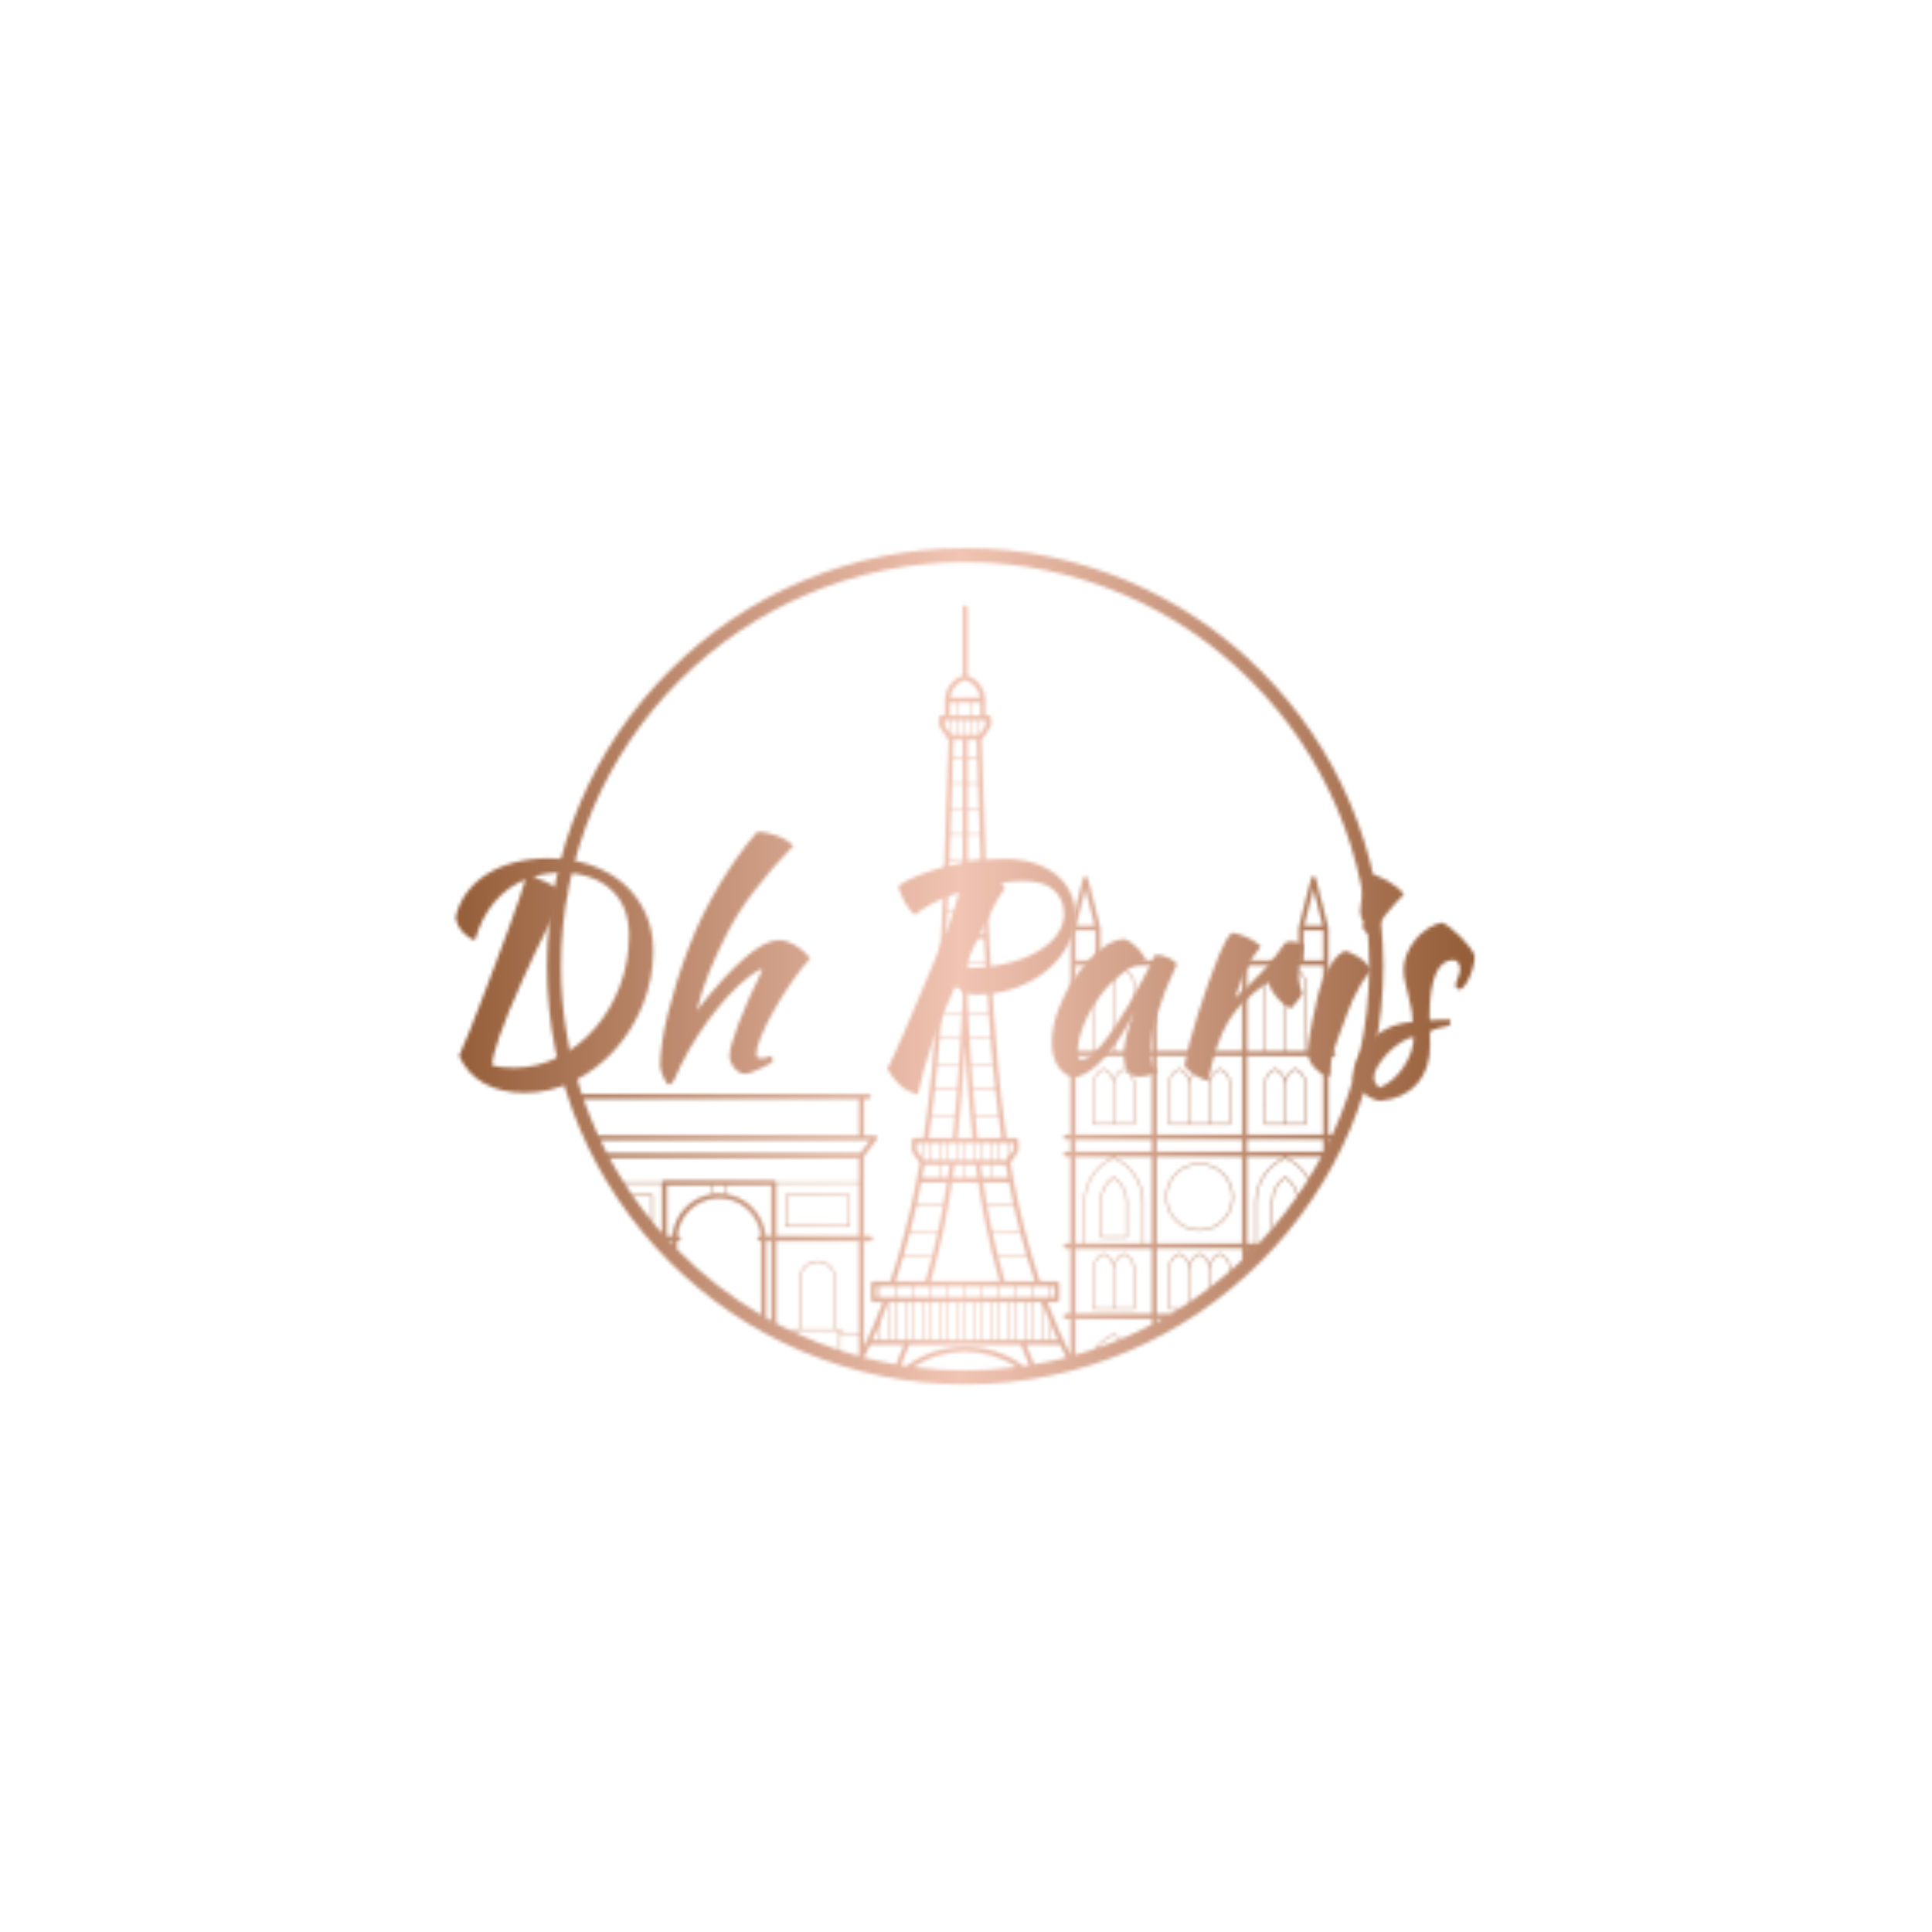 <svg xmlns="http://www.w3.org/2000/svg" version="1.1" xmlns:xlink="http://www.w3.org/1999/xlink" xmlns:svgjs="http://svgjs.dev/svgjs" width="1000" height="1000" viewBox="0 0 1000 1000"><rect width="1000" height="1000" fill="#ffffff"></rect><g transform="matrix(0.7,0,0,0.7,149.576,282.127)"><svg viewBox="0 0 396 247" data-background-color="#ffffff" preserveAspectRatio="xMidYMid meet" height="623" width="1000" xmlns="http://www.w3.org/2000/svg" xmlns:xlink="http://www.w3.org/1999/xlink"><g id="tight-bounds" transform="matrix(1,0,0,1,0.24,-0.1)"><svg viewBox="0 0 395.52 247.2" height="247.2" width="395.52"><g><svg></svg></g><g><svg viewBox="0 0 395.52 247.2" height="247.2" width="395.52"><mask id="11940cd5-49d4-4d75-98fc-439da6f61be1"><rect width="640" height="400" fill="white"></rect><g transform="matrix(1,0,0,1,39.552,77.402)"><svg viewBox="0 0 316.416 92.396" height="92.396" width="316.416"><g><svg viewBox="0 0 316.416 92.396" height="92.396" width="316.416"><g><svg viewBox="0 0 316.416 92.396" height="92.396" width="316.416"><g><svg viewBox="0 0 316.416 92.396" height="92.396" width="316.416"><g id="SvgjsG1676"><svg viewBox="0 0 316.416 92.396" height="92.396" width="316.416" id="SvgjsSvg1675"><g><svg viewBox="0 0 316.416 92.396" height="92.396" width="316.416"><g transform="matrix(1,0,0,1,0,0)"><svg width="316.416" viewBox="3.8 -45.5 184.88 54.7" height="92.396" data-palette-color="url(#55a87d0a-89b6-47cd-9ea7-f32e32ab1089)"><path d="M8.4-2.6L8.4-2.6Q9.15-4.25 10.2-6.85 11.25-9.45 12.4-12.48 13.55-15.5 14.75-18.68 15.95-21.85 17-24.7 18.05-27.55 18.82-29.8 19.6-32.05 19.95-33.25L19.95-33.25Q16.8-31.95 14.55-29.3 12.3-26.65 11.15-22.65L11.15-22.65Q10-23.05 9.05-24.08 8.1-25.1 7.8-26.65L7.8-26.65Q8.3-28.95 9.68-30.85 11.05-32.75 13.15-34.1 15.25-35.45 18-36.18 20.75-36.9 23.9-36.9L23.9-36.9Q27.9-36.9 31.25-35.73 34.6-34.55 37-32.45 39.4-30.35 40.75-27.4 42.1-24.45 42.1-20.85L42.1-20.85Q42.1-15.95 40.3-11.5 38.5-7.05 35.43-3.65 32.35-0.25 28.3 1.78 24.25 3.8 19.8 3.8L19.8 3.8Q15.7 3.8 12.78 2.18 9.85 0.55 8.4-2.6ZM26.05-34.4L26.05-34.4Q23.55-34.4 21.3-33.7L21.3-33.7Q23.5-32.9 24.95-32.02 26.4-31.15 26.95-30.65L26.95-30.65Q26.55-30.1 25.78-28.7 25-27.3 23.98-25.3 22.95-23.3 21.8-20.93 20.65-18.55 19.55-16.05L19.55-16.05Q16.7-9.7 15.43-6.05 14.15-2.4 14.15-1L14.15-1Q14.85-0.75 15.85-0.65 16.85-0.55 18-0.55L18-0.55Q22.05-0.55 25.68-2.43 29.3-4.3 32.02-7.45 34.75-10.6 36.33-14.78 37.9-18.95 37.9-23.55L37.9-23.55Q37.9-28.7 34.7-31.55 31.5-34.4 26.05-34.4ZM43.3-0.85L43.3-0.85Q43.3-2.6 43.65-4.98 44-7.35 44.67-10.05 45.35-12.75 46.27-15.7 47.2-18.65 48.35-21.6L48.35-21.6Q49.35-24.25 50.67-26.95 52-29.65 53.55-32.25 55.1-34.85 56.77-37.2 58.45-39.55 60.15-41.5L60.15-41.5Q60.95-41.5 61.87-41.3 62.8-41.1 63.67-40.78 64.55-40.45 65.27-40 66-39.55 66.45-39.1L66.45-39.1Q62.7-35.25 59.7-31.33 56.7-27.4 54.95-23.95L54.95-23.95Q54-22.05 53.22-20.4 52.45-18.75 51.8-17.13 51.15-15.5 50.62-13.88 50.1-12.25 49.65-10.45L49.65-10.45Q59.25-22.7 63.9-22.7L63.9-22.7Q65.2-22.7 66.7-21.85 68.2-21 69.35-19.55L69.35-19.55Q67.8-17.85 66.15-15.45 64.5-13.05 63.12-10.63 61.75-8.2 60.87-6.13 60-4.05 60-3.05L60-3.05Q60-2.55 60.15-2.38 60.3-2.2 60.8-2.2L60.8-2.2Q61.55-2.2 62-2.4 62.45-2.6 62.55-2.6L62.55-2.6Q62.8-2.2 62.85-2.05 62.9-1.9 62.9-1.8L62.9-1.8Q62.9-1.6 62.3-1.23 61.7-0.85 60.87-0.48 60.05-0.1 59.25 0.2 58.45 0.5 58.05 0.5L58.05 0.5Q57.55 0.5 57.05 0.23 56.55-0.05 56.17-0.5 55.8-0.95 55.57-1.5 55.35-2.05 55.35-2.65L55.35-2.65Q55.35-3.4 55.77-4.88 56.2-6.35 56.95-8.33 57.7-10.3 58.75-12.65 59.8-15 61-17.45L61-17.45Q61-17.65 60.8-17.65L60.8-17.65Q60.65-17.65 60.02-17.25 59.4-16.85 58.85-16.45L58.85-16.45Q57.05-15.1 55.22-13.13 53.4-11.15 51.67-8.8 49.95-6.45 48.42-3.83 46.9-1.2 45.8 1.45L45.8 1.45Q45.65 1.8 45.35 2.1 45.05 2.4 44.85 2.4L44.85 2.4Q44.7 2.4 44.42 2.05 44.15 1.7 43.92 1.18 43.7 0.65 43.5 0.1 43.3-0.45 43.3-0.85ZM115.34-26.95L115.34-26.95Q115.34-24.2 113.97-21.7 112.59-19.2 110.27-17.32 107.94-15.45 104.82-14.35 101.69-13.25 98.19-13.25L98.19-13.25Q96.94-13.25 96.22-13.58 95.49-13.9 94.59-14.85L94.59-14.85Q92.09-9.4 90.52-4.83 88.94-0.25 88.04 4.05L88.04 4.05Q86.14 3.6 84.94 2.48 83.74 1.35 82.74-0.35L82.74-0.35Q83.24-1.3 83.94-2.85 84.64-4.4 85.64-6.68 86.64-8.95 87.97-12.13 89.29-15.3 91.09-19.55L91.09-19.55Q91.89-21.5 92.49-22.95 93.09-24.4 93.54-25.68 93.99-26.95 94.37-28.2 94.74-29.45 95.14-30.95L95.14-30.95Q92.79-30.2 90.82-29.2 88.84-28.2 87.54-27.1L87.54-27.1Q87.09-27.4 86.62-28 86.14-28.6 85.74-29.33 85.34-30.05 85.04-30.8 84.74-31.55 84.69-32.15L84.69-32.15Q86.14-33.15 88.29-34 90.44-34.85 92.89-35.48 95.34-36.1 97.97-36.45 100.59-36.8 102.99-36.8L102.99-36.8Q105.84-36.8 108.14-36.08 110.44-35.35 112.04-34.05 113.64-32.75 114.49-30.95 115.34-29.15 115.34-26.95ZM106.44-32.95L106.44-32.95Q104.54-32.95 102.54-32.65L102.54-32.65 103.14-31.75Q102.64-31.1 101.89-29.8 101.14-28.5 100.24-26.68 99.34-24.85 98.27-22.6 97.19-20.35 95.99-17.85L95.99-17.85Q99.89-17.85 103.09-18.57 106.29-19.3 108.57-20.58 110.84-21.85 112.12-23.55 113.39-25.25 113.39-27.2L113.39-27.2Q113.39-29.8 111.64-31.38 109.89-32.95 106.44-32.95ZM129.24-20.2L129.24-20.2Q129.74-20.2 130.42-20.03 131.09-19.85 131.64-19.58 132.19-19.3 132.57-19 132.94-18.7 132.94-18.45L132.94-18.45Q131.94-16.35 131.09-14.23 130.24-12.1 129.64-10.15 129.04-8.2 128.72-6.5 128.39-4.8 128.39-3.55L128.39-3.55Q128.39-2.15 128.69-1.23 128.99-0.3 129.69 0.1L129.69 0.1Q129.09 0.5 128.14 0.75 127.19 1 126.44 1L126.44 1Q123.74 1 123.74-2.7L123.74-2.7Q123.74-5.55 125.64-10.5L125.64-10.5Q124.64-8.2 123.34-6.18 122.04-4.15 120.69-2.6 119.34-1.05 117.97-0.08 116.59 0.9 115.44 1.1L115.44 1.1Q113.59 1 112.44-0.68 111.29-2.35 111.29-4.95L111.29-4.95Q111.29-7.75 112.49-10.85 113.69-13.95 115.57-16.6 117.44-19.25 119.64-21.03 121.84-22.8 123.89-22.9L123.89-22.9Q124.39-22.75 125.02-22.3 125.64-21.85 126.22-21.25 126.79-20.65 127.19-20.03 127.59-19.4 127.64-18.95L127.64-18.95Q125.64-18.65 123.52-17 121.39-15.35 119.67-13.03 117.94-10.7 116.84-8.05 115.74-5.4 115.74-3.1L115.74-3.1Q115.74-2.15 116.44-1.9L116.44-1.9Q117.89-2.2 119.79-4.38 121.69-6.55 124.39-11.1L124.39-11.1Q124.89-12 125.52-13.1 126.14-14.2 126.79-15.4 127.44-16.6 128.07-17.82 128.69-19.05 129.24-20.2ZM134.29-1L134.29-1Q134.54-2.45 135.16-4.83 135.79-7.2 136.64-9.88 137.49-12.55 138.44-15.25 139.39-17.95 140.29-20.1L140.29-20.1Q140.94-21.65 141.44-22.53 141.94-23.4 142.54-24L142.54-24Q143.24-23.9 143.99-23.65 144.74-23.4 145.44-23.05 146.14-22.7 146.69-22.33 147.24-21.95 147.54-21.6L147.54-21.6Q146.19-20 145.16-17.95 144.14-15.9 143.09-12.7L143.09-12.7Q145.79-15.1 147.86-17.3 149.94-19.5 151.74-22.2L151.74-22.2Q152.04-22.45 152.79-22.45L152.79-22.45Q153.49-22.45 154.14-22.23 154.79-22 155.04-21.6L155.04-21.6Q154.14-19.2 154.14-16.85L154.14-16.85Q154.14-14.65 154.79-13.55L154.79-13.55Q154.74-13.25 154.11-12.4 153.49-11.55 152.74-10.8L152.74-10.8Q151.39-11.5 150.34-12.73 149.29-13.95 148.79-15.4L148.79-15.4Q146.44-13.75 144.79-12.18 143.14-10.6 141.96-8.68 140.79-6.75 139.96-4.25 139.14-1.75 138.39 1.7L138.39 1.7Q137.94 1.65 137.31 1.38 136.69 1.1 136.06 0.7 135.44 0.3 134.94-0.15 134.44-0.6 134.29-1ZM155.69-3.35L155.69-3.35Q155.69-3.8 155.76-4.48 155.84-5.15 156.04-6.28 156.24-7.4 156.56-9 156.89-10.6 157.39-12.85L157.39-12.85Q157.49-13.35 157.84-14.45 158.19-15.55 158.76-16.78 159.34-18 160.16-19.15 160.99-20.3 162.14-20.85L162.14-20.85Q162.99-20.65 164.39-19.83 165.79-19 166.79-17.55L166.79-17.55Q165.64-16.25 164.86-14.95 164.09-13.65 163.46-12.25 162.84-10.85 162.31-9.35 161.79-7.85 161.14-6.2L161.14-6.2Q160.59-4.8 160.14-3.33 159.69-1.85 159.64-0.75L159.64-0.75Q159.64 0.15 159.61 0.53 159.59 0.9 159.34 0.9L159.34 0.9Q159.14 0.9 158.54 0.65 157.94 0.4 157.31-0.13 156.69-0.65 156.19-1.45 155.69-2.25 155.69-3.35ZM165.24-25.05L165.24-25.05Q165.24-25.35 165.39-25.95L165.39-25.95Q165.14-26.2 164.96-26.7 164.79-27.2 164.79-27.6L164.79-27.6Q164.79-28.05 164.91-28.83 165.04-29.6 165.24-30.5 165.44-31.4 165.74-32.38 166.04-33.35 166.34-34.15L166.34-34.15Q166.94-34.15 167.81-33.83 168.69-33.5 169.59-32.98 170.49-32.45 171.24-31.83 171.99-31.2 172.39-30.65L172.39-30.65Q171.84-30.1 170.94-29.13 170.04-28.15 169.19-27.08 168.34-26 167.64-25.05 166.94-24.1 166.74-23.7L166.74-23.7Q166.14-23.8 165.69-24.23 165.24-24.65 165.24-25.05ZM184.68-19.9L184.68-19.9Q184.63-18.95 184.36-17.93 184.08-16.9 183.68-16.07 183.28-15.25 182.83-14.7 182.38-14.15 181.98-14.15L181.98-14.15Q181.43-14.2 181.33-14.9L181.33-14.9Q181.33-15.05 181.46-15.38 181.58-15.7 181.73-16.1 181.88-16.5 182.01-16.9 182.13-17.3 182.13-17.6L182.13-17.6Q182.13-18.3 181.81-18.78 181.48-19.25 180.93-19.25L180.93-19.25Q178.93-19.25 177.88-16.75 176.83-14.25 176.83-9.4L176.83-9.4Q176.83-8.9 176.88-8.8L176.88-8.8Q177.93-8.85 178.76-8.88 179.58-8.9 180.38-8.9L180.38-8.9Q180.43-8.8 180.43-8.5L180.43-8.5Q180.43-8.05 180.23-7.85L180.23-7.85Q179.08-7.6 178.41-7.43 177.73-7.25 177.38-7.1 177.03-6.95 176.96-6.78 176.88-6.6 176.88-6.3L176.88-6.3Q176.88-5.9 176.91-5.5 176.93-5.1 176.93-4.5L176.93-4.5Q176.93-0.3 174.66 2.25 172.38 4.8 168.33 5.2L168.33 5.2Q167.63 5.15 166.88 4.8 166.13 4.45 165.46 3.9 164.78 3.35 164.28 2.68 163.78 2 163.58 1.3L163.58 1.3Q163.58-0.6 164.38-2.33 165.18-4.05 166.56-5.38 167.93-6.7 169.81-7.53 171.68-8.35 173.88-8.5L173.88-8.5Q173.88-9.75 173.63-10.95 173.38-12.15 173.11-13.28 172.83-14.4 172.58-15.48 172.33-16.55 172.33-17.6L172.33-17.6Q172.33-18.95 172.88-20.28 173.43-21.6 174.33-22.73 175.23-23.85 176.43-24.65 177.63-25.45 178.93-25.75L178.93-25.75Q179.48-25.6 180.41-24.88 181.33-24.15 182.23-23.25 183.13-22.35 183.83-21.43 184.53-20.5 184.68-19.9ZM168.18 2.9L168.18 2.9Q169.38 2.4 170.46 1.45 171.53 0.5 172.33-0.7 173.13-1.9 173.61-3.25 174.08-4.6 174.08-5.9L174.08-5.9Q173.08-5.75 171.88-4.98 170.68-4.2 169.63-3.13 168.58-2.05 167.88-0.9 167.18 0.25 167.18 1.1L167.18 1.1Q167.18 2.2 168.18 2.9Z" opacity="1" transform="matrix(1,0,0,1,0,0)" fill="black" class="wordmark-text-0" id="SvgjsPath1674" stroke-width="7" stroke="black" stroke-linejoin="round"></path></svg></g></svg></g></svg></g></svg></g><g></g></svg></g></svg></g></svg></g></mask><g transform="matrix(1,0,0,1,39.552,77.402)"><svg viewBox="0 0 316.416 92.396" height="92.396" width="316.416"><g><svg viewBox="0 0 316.416 92.396" height="92.396" width="316.416"><g><svg viewBox="0 0 316.416 92.396" height="92.396" width="316.416"><g><svg viewBox="0 0 316.416 92.396" height="92.396" width="316.416"><g id="textblocktransform"><svg viewBox="0 0 316.416 92.396" height="92.396" width="316.416" id="textblock"><g><svg viewBox="0 0 316.416 92.396" height="92.396" width="316.416"><g transform="matrix(1,0,0,1,0,0)"><svg width="316.416" viewBox="3.8 -45.5 184.88 54.7" height="92.396" data-palette-color="url(#55a87d0a-89b6-47cd-9ea7-f32e32ab1089)"></svg></g></svg></g></svg></g></svg></g><g></g></svg></g></svg></g></svg></g><g mask="url(#11940cd5-49d4-4d75-98fc-439da6f61be1)"><g transform="matrix(2.724, 0, 0, 2.724, 75.16, 1)"><svg xmlns="http://www.w3.org/2000/svg" xmlns:xlink="http://www.w3.org/1999/xlink" version="1.1" x="0" y="0" viewBox="5 5 90 90" enable-background="new 0 0 100 100" xml:space="preserve" height="90" width="90" class="icon-none" data-fill-palette-color="accent" id="none"></svg></g></g></svg></g><defs></defs><mask id="26e596e8-39b9-4eda-ad7c-a7d2bd19e12f"><g id="SvgjsG1686"><svg viewBox="0 0 395.52 247.2" height="247.2" width="395.52"><g><svg></svg></g><g><svg viewBox="0 0 395.52 247.2" height="247.2" width="395.52"><mask id="SvgjsMask1685"><g transform="matrix(1,0,0,1,39.552,77.402)"><svg viewBox="0 0 316.416 92.396" height="92.396" width="316.416"><g><svg viewBox="0 0 316.416 92.396" height="92.396" width="316.416"><g><svg viewBox="0 0 316.416 92.396" height="92.396" width="316.416"><g><svg viewBox="0 0 316.416 92.396" height="92.396" width="316.416"><g id="SvgjsG1684"><svg viewBox="0 0 316.416 92.396" height="92.396" width="316.416" id="SvgjsSvg1683"><g><svg viewBox="0 0 316.416 92.396" height="92.396" width="316.416"><g transform="matrix(1,0,0,1,0,0)"><svg width="316.416" viewBox="3.8 -45.5 184.88 54.7" height="92.396" data-palette-color="url(#55a87d0a-89b6-47cd-9ea7-f32e32ab1089)"></svg></g></svg></g></svg></g></svg></g><g></g></svg></g></svg></g></svg></g></mask><g transform="matrix(1,0,0,1,39.552,77.402)"><svg viewBox="0 0 316.416 92.396" height="92.396" width="316.416"><g><svg viewBox="0 0 316.416 92.396" height="92.396" width="316.416"><g><svg viewBox="0 0 316.416 92.396" height="92.396" width="316.416"><g><svg viewBox="0 0 316.416 92.396" height="92.396" width="316.416"><g id="SvgjsG1681"><svg viewBox="0 0 316.416 92.396" height="92.396" width="316.416" id="SvgjsSvg1680"><g><svg viewBox="0 0 316.416 92.396" height="92.396" width="316.416"><g transform="matrix(1,0,0,1,0,0)"><svg width="316.416" viewBox="3.8 -45.5 184.88 54.7" height="92.396" data-palette-color="url(#55a87d0a-89b6-47cd-9ea7-f32e32ab1089)"><path d="M8.4-2.6L8.4-2.6Q9.15-4.25 10.2-6.85 11.25-9.45 12.4-12.48 13.55-15.5 14.75-18.68 15.95-21.85 17-24.7 18.05-27.55 18.82-29.8 19.6-32.05 19.95-33.25L19.95-33.25Q16.8-31.95 14.55-29.3 12.3-26.65 11.15-22.65L11.15-22.65Q10-23.05 9.05-24.08 8.1-25.1 7.8-26.65L7.8-26.65Q8.3-28.95 9.68-30.85 11.05-32.75 13.15-34.1 15.25-35.45 18-36.18 20.75-36.9 23.9-36.9L23.9-36.9Q27.9-36.9 31.25-35.73 34.6-34.55 37-32.45 39.4-30.35 40.75-27.4 42.1-24.45 42.1-20.85L42.1-20.85Q42.1-15.95 40.3-11.5 38.5-7.05 35.43-3.65 32.35-0.25 28.3 1.78 24.25 3.8 19.8 3.8L19.8 3.8Q15.7 3.8 12.78 2.18 9.85 0.55 8.4-2.6ZM26.05-34.4L26.05-34.4Q23.55-34.4 21.3-33.7L21.3-33.7Q23.5-32.9 24.95-32.02 26.4-31.15 26.95-30.65L26.95-30.65Q26.55-30.1 25.78-28.7 25-27.3 23.98-25.3 22.95-23.3 21.8-20.93 20.65-18.55 19.55-16.05L19.55-16.05Q16.7-9.7 15.43-6.05 14.15-2.4 14.15-1L14.15-1Q14.85-0.75 15.85-0.65 16.85-0.55 18-0.55L18-0.55Q22.05-0.55 25.68-2.43 29.3-4.3 32.02-7.45 34.75-10.6 36.33-14.78 37.9-18.95 37.9-23.55L37.9-23.55Q37.9-28.7 34.7-31.55 31.5-34.4 26.05-34.4ZM43.3-0.85L43.3-0.85Q43.3-2.6 43.65-4.98 44-7.35 44.67-10.05 45.35-12.75 46.27-15.7 47.2-18.65 48.35-21.6L48.35-21.6Q49.35-24.25 50.67-26.95 52-29.65 53.55-32.25 55.1-34.85 56.77-37.2 58.45-39.55 60.15-41.5L60.15-41.5Q60.95-41.5 61.87-41.3 62.8-41.1 63.67-40.78 64.55-40.45 65.27-40 66-39.55 66.45-39.1L66.45-39.1Q62.7-35.25 59.7-31.33 56.7-27.4 54.95-23.95L54.95-23.95Q54-22.05 53.22-20.4 52.45-18.75 51.8-17.13 51.15-15.5 50.62-13.88 50.1-12.25 49.65-10.45L49.65-10.45Q59.25-22.7 63.9-22.7L63.9-22.7Q65.2-22.7 66.7-21.85 68.2-21 69.35-19.55L69.35-19.55Q67.8-17.85 66.15-15.45 64.5-13.05 63.12-10.63 61.75-8.2 60.87-6.13 60-4.05 60-3.05L60-3.05Q60-2.55 60.15-2.38 60.3-2.2 60.8-2.2L60.8-2.2Q61.55-2.2 62-2.4 62.45-2.6 62.55-2.6L62.55-2.6Q62.8-2.2 62.85-2.05 62.9-1.9 62.9-1.8L62.9-1.8Q62.9-1.6 62.3-1.23 61.7-0.85 60.87-0.48 60.05-0.1 59.25 0.2 58.45 0.5 58.05 0.5L58.05 0.5Q57.55 0.5 57.05 0.23 56.55-0.05 56.17-0.5 55.8-0.95 55.57-1.5 55.35-2.05 55.35-2.65L55.35-2.65Q55.35-3.4 55.77-4.88 56.2-6.35 56.95-8.33 57.7-10.3 58.75-12.65 59.8-15 61-17.45L61-17.45Q61-17.65 60.8-17.65L60.8-17.65Q60.65-17.65 60.02-17.25 59.4-16.85 58.85-16.45L58.85-16.45Q57.05-15.1 55.22-13.13 53.4-11.15 51.67-8.8 49.95-6.45 48.42-3.83 46.9-1.2 45.8 1.45L45.8 1.45Q45.65 1.8 45.35 2.1 45.05 2.4 44.85 2.4L44.85 2.4Q44.7 2.4 44.42 2.05 44.15 1.7 43.92 1.18 43.7 0.65 43.5 0.1 43.3-0.45 43.3-0.85ZM115.34-26.95L115.34-26.95Q115.34-24.2 113.97-21.7 112.59-19.2 110.27-17.32 107.94-15.45 104.82-14.35 101.69-13.25 98.19-13.25L98.19-13.25Q96.94-13.25 96.22-13.58 95.49-13.9 94.59-14.85L94.59-14.85Q92.09-9.4 90.52-4.83 88.94-0.25 88.04 4.05L88.04 4.05Q86.14 3.6 84.94 2.48 83.74 1.35 82.74-0.35L82.74-0.35Q83.24-1.3 83.94-2.85 84.64-4.4 85.64-6.68 86.64-8.95 87.97-12.13 89.29-15.3 91.09-19.55L91.09-19.55Q91.89-21.5 92.49-22.95 93.09-24.4 93.54-25.68 93.99-26.95 94.37-28.2 94.74-29.45 95.14-30.95L95.14-30.95Q92.79-30.2 90.82-29.2 88.84-28.2 87.54-27.1L87.54-27.1Q87.09-27.4 86.62-28 86.14-28.6 85.74-29.33 85.34-30.05 85.04-30.8 84.74-31.55 84.69-32.15L84.69-32.15Q86.14-33.15 88.29-34 90.44-34.85 92.89-35.48 95.34-36.1 97.97-36.45 100.59-36.8 102.99-36.8L102.99-36.8Q105.84-36.8 108.14-36.08 110.44-35.35 112.04-34.05 113.64-32.75 114.49-30.95 115.34-29.15 115.34-26.95ZM106.44-32.95L106.44-32.95Q104.54-32.95 102.54-32.65L102.54-32.65 103.14-31.75Q102.64-31.1 101.89-29.8 101.14-28.5 100.24-26.68 99.34-24.85 98.27-22.6 97.19-20.35 95.99-17.85L95.99-17.85Q99.89-17.85 103.09-18.57 106.29-19.3 108.57-20.58 110.84-21.85 112.12-23.55 113.39-25.25 113.39-27.2L113.39-27.2Q113.39-29.8 111.64-31.38 109.89-32.95 106.44-32.95ZM129.24-20.2L129.24-20.2Q129.74-20.2 130.42-20.03 131.09-19.85 131.64-19.58 132.19-19.3 132.57-19 132.94-18.7 132.94-18.45L132.94-18.45Q131.94-16.35 131.09-14.23 130.24-12.1 129.64-10.15 129.04-8.2 128.72-6.5 128.39-4.8 128.39-3.55L128.39-3.55Q128.39-2.15 128.69-1.23 128.99-0.3 129.69 0.1L129.69 0.1Q129.09 0.5 128.14 0.75 127.19 1 126.44 1L126.44 1Q123.74 1 123.74-2.7L123.74-2.7Q123.74-5.55 125.64-10.5L125.64-10.5Q124.64-8.2 123.34-6.18 122.04-4.15 120.69-2.6 119.34-1.05 117.97-0.08 116.59 0.9 115.44 1.1L115.44 1.1Q113.59 1 112.44-0.68 111.29-2.35 111.29-4.95L111.29-4.95Q111.29-7.75 112.49-10.85 113.69-13.95 115.57-16.6 117.44-19.25 119.64-21.03 121.84-22.8 123.89-22.9L123.89-22.9Q124.39-22.75 125.02-22.3 125.64-21.85 126.22-21.25 126.79-20.65 127.19-20.03 127.59-19.4 127.64-18.95L127.64-18.95Q125.64-18.65 123.52-17 121.39-15.35 119.67-13.03 117.94-10.7 116.84-8.05 115.74-5.4 115.74-3.1L115.74-3.1Q115.74-2.15 116.44-1.9L116.44-1.9Q117.89-2.2 119.79-4.38 121.69-6.55 124.39-11.1L124.39-11.1Q124.89-12 125.52-13.1 126.14-14.2 126.79-15.4 127.44-16.6 128.07-17.82 128.69-19.05 129.24-20.2ZM134.29-1L134.29-1Q134.54-2.45 135.16-4.83 135.79-7.2 136.64-9.88 137.49-12.55 138.44-15.25 139.39-17.95 140.29-20.1L140.29-20.1Q140.94-21.65 141.44-22.53 141.94-23.4 142.54-24L142.54-24Q143.24-23.9 143.99-23.65 144.74-23.4 145.44-23.05 146.14-22.7 146.69-22.33 147.24-21.95 147.54-21.6L147.54-21.6Q146.19-20 145.16-17.95 144.14-15.9 143.09-12.7L143.09-12.7Q145.79-15.1 147.86-17.3 149.94-19.5 151.74-22.2L151.74-22.2Q152.04-22.45 152.79-22.45L152.79-22.45Q153.49-22.45 154.14-22.23 154.79-22 155.04-21.6L155.04-21.6Q154.14-19.2 154.14-16.85L154.14-16.85Q154.14-14.65 154.79-13.55L154.79-13.55Q154.74-13.25 154.11-12.4 153.49-11.55 152.74-10.8L152.74-10.8Q151.39-11.5 150.34-12.73 149.29-13.95 148.79-15.4L148.79-15.4Q146.44-13.75 144.79-12.18 143.14-10.6 141.96-8.68 140.79-6.75 139.96-4.25 139.14-1.75 138.39 1.7L138.39 1.7Q137.94 1.65 137.31 1.38 136.69 1.1 136.06 0.7 135.44 0.3 134.94-0.15 134.44-0.6 134.29-1ZM155.69-3.35L155.69-3.35Q155.69-3.8 155.76-4.48 155.84-5.15 156.04-6.28 156.24-7.4 156.56-9 156.89-10.6 157.39-12.85L157.39-12.85Q157.49-13.35 157.84-14.45 158.19-15.55 158.76-16.78 159.34-18 160.16-19.15 160.99-20.3 162.14-20.85L162.14-20.85Q162.99-20.65 164.39-19.83 165.79-19 166.79-17.55L166.79-17.55Q165.64-16.25 164.86-14.95 164.09-13.65 163.46-12.25 162.84-10.85 162.31-9.35 161.79-7.85 161.14-6.2L161.14-6.2Q160.59-4.8 160.14-3.33 159.69-1.85 159.64-0.75L159.64-0.75Q159.64 0.15 159.61 0.53 159.59 0.9 159.34 0.9L159.34 0.9Q159.14 0.9 158.54 0.65 157.94 0.4 157.31-0.13 156.69-0.65 156.19-1.45 155.69-2.25 155.69-3.35ZM165.24-25.05L165.24-25.05Q165.24-25.35 165.39-25.95L165.39-25.95Q165.14-26.2 164.96-26.7 164.79-27.2 164.79-27.6L164.79-27.6Q164.79-28.05 164.91-28.83 165.04-29.6 165.24-30.5 165.44-31.4 165.74-32.38 166.04-33.35 166.34-34.15L166.34-34.15Q166.94-34.15 167.81-33.83 168.69-33.5 169.59-32.98 170.49-32.45 171.24-31.83 171.99-31.2 172.39-30.65L172.39-30.65Q171.84-30.1 170.94-29.13 170.04-28.15 169.19-27.08 168.34-26 167.64-25.05 166.94-24.1 166.74-23.7L166.74-23.7Q166.14-23.8 165.69-24.23 165.24-24.65 165.24-25.05ZM184.68-19.9L184.68-19.9Q184.63-18.95 184.36-17.93 184.08-16.9 183.68-16.07 183.28-15.25 182.83-14.7 182.38-14.15 181.98-14.15L181.98-14.15Q181.43-14.2 181.33-14.9L181.33-14.9Q181.33-15.05 181.46-15.38 181.58-15.7 181.73-16.1 181.88-16.5 182.01-16.9 182.13-17.3 182.13-17.6L182.13-17.6Q182.13-18.3 181.81-18.78 181.48-19.25 180.93-19.25L180.93-19.25Q178.93-19.25 177.88-16.75 176.83-14.25 176.83-9.4L176.83-9.4Q176.83-8.9 176.88-8.8L176.88-8.8Q177.93-8.85 178.76-8.88 179.58-8.9 180.38-8.9L180.38-8.9Q180.43-8.8 180.43-8.5L180.43-8.5Q180.43-8.05 180.23-7.85L180.23-7.85Q179.08-7.6 178.41-7.43 177.73-7.25 177.38-7.1 177.03-6.95 176.96-6.78 176.88-6.6 176.88-6.3L176.88-6.3Q176.88-5.9 176.91-5.5 176.93-5.1 176.93-4.5L176.93-4.5Q176.93-0.3 174.66 2.25 172.38 4.8 168.33 5.2L168.33 5.2Q167.63 5.15 166.88 4.8 166.13 4.45 165.46 3.9 164.78 3.35 164.28 2.68 163.78 2 163.58 1.3L163.58 1.3Q163.58-0.6 164.38-2.33 165.18-4.05 166.56-5.38 167.93-6.7 169.81-7.53 171.68-8.35 173.88-8.5L173.88-8.5Q173.88-9.75 173.63-10.95 173.38-12.15 173.11-13.28 172.83-14.4 172.58-15.48 172.33-16.55 172.33-17.6L172.33-17.6Q172.33-18.95 172.88-20.28 173.43-21.6 174.33-22.73 175.23-23.85 176.43-24.65 177.63-25.45 178.93-25.75L178.93-25.75Q179.48-25.6 180.41-24.88 181.33-24.15 182.23-23.25 183.13-22.35 183.83-21.43 184.53-20.5 184.68-19.9ZM168.18 2.9L168.18 2.9Q169.38 2.4 170.46 1.45 171.53 0.5 172.33-0.7 173.13-1.9 173.61-3.25 174.08-4.6 174.08-5.9L174.08-5.9Q173.08-5.75 171.88-4.98 170.68-4.2 169.63-3.13 168.58-2.05 167.88-0.9 167.18 0.25 167.18 1.1L167.18 1.1Q167.18 2.2 168.18 2.9Z" opacity="1" transform="matrix(1,0,0,1,0,0)" fill="white" class="wordmark-text-0" id="SvgjsPath1679"></path></svg></g></svg></g></svg></g></svg></g><g></g></svg></g></svg></g></svg></g><g mask="url(#11940cd5-49d4-4d75-98fc-439da6f61be1)"><g transform="matrix(2.724, 0, 0, 2.724, 75.16, 1)"><svg xmlns="http://www.w3.org/2000/svg" xmlns:xlink="http://www.w3.org/1999/xlink" version="1.1" x="0" y="0" viewBox="5 5 90 90" enable-background="new 0 0 100 100" xml:space="preserve" height="90" width="90" class="icon-none" data-fill-palette-color="accent" id="SvgjsSvg1678"></svg></g></g></svg></g><defs><mask></mask></defs></svg></g></mask><linearGradient x1="0.054" x2="0.941" y1="0.5" y2="0.5" id="55a87d0a-89b6-47cd-9ea7-f32e32ab1089"><stop stop-color="#864d25" offset="0"></stop><stop stop-color="#f1c4b3" offset="0.498"></stop><stop stop-color="#864d25" offset="1"></stop></linearGradient><rect width="395.52" height="247.2" fill="url(#55a87d0a-89b6-47cd-9ea7-f32e32ab1089)" mask="url(#26e596e8-39b9-4eda-ad7c-a7d2bd19e12f)" data-fill-palette-color="primary"></rect><mask id="840936ee-1900-4dc3-b6e8-732eaa31a0ce"><g id="SvgjsG1702"><svg viewBox="0 0 395.52 247.2" height="247.2" width="395.52"><g><svg></svg></g><g><svg viewBox="0 0 395.52 247.2" height="247.2" width="395.52"><mask id="SvgjsMask1701"><g transform="matrix(1,0,0,1,39.552,77.402)"><svg viewBox="0 0 316.416 92.396" height="92.396" width="316.416"><g><svg viewBox="0 0 316.416 92.396" height="92.396" width="316.416"><g><svg viewBox="0 0 316.416 92.396" height="92.396" width="316.416"><g><svg viewBox="0 0 316.416 92.396" height="92.396" width="316.416"><g id="SvgjsG1700"><svg viewBox="0 0 316.416 92.396" height="92.396" width="316.416" id="SvgjsSvg1699"><g><svg viewBox="0 0 316.416 92.396" height="92.396" width="316.416"><g transform="matrix(1,0,0,1,0,0)"><svg width="316.416" viewBox="3.8 -45.5 184.88 54.7" height="92.396" data-palette-color="url(#55a87d0a-89b6-47cd-9ea7-f32e32ab1089)"></svg></g></svg></g></svg></g></svg></g><g></g></svg></g></svg></g></svg></g></mask><g transform="matrix(1,0,0,1,39.552,77.402)"><svg viewBox="0 0 316.416 92.396" height="92.396" width="316.416"><g><svg viewBox="0 0 316.416 92.396" height="92.396" width="316.416"><g><svg viewBox="0 0 316.416 92.396" height="92.396" width="316.416"><g><svg viewBox="0 0 316.416 92.396" height="92.396" width="316.416"><g id="SvgjsG1697"><svg viewBox="0 0 316.416 92.396" height="92.396" width="316.416" id="SvgjsSvg1696"><g><svg viewBox="0 0 316.416 92.396" height="92.396" width="316.416"><g transform="matrix(1,0,0,1,0,0)"><svg width="316.416" viewBox="3.8 -45.5 184.88 54.7" height="92.396" data-palette-color="url(#55a87d0a-89b6-47cd-9ea7-f32e32ab1089)"></svg></g></svg></g></svg></g></svg></g><g></g></svg></g></svg></g></svg></g><g mask="url(#11940cd5-49d4-4d75-98fc-439da6f61be1)"><g transform="matrix(2.724, 0, 0, 2.724, 75.16, 1)"><svg xmlns="http://www.w3.org/2000/svg" xmlns:xlink="http://www.w3.org/1999/xlink" version="1.1" x="0" y="0" viewBox="5 5 90 90" enable-background="new 0 0 100 100" xml:space="preserve" height="90" width="90" class="icon-none" data-fill-palette-color="accent" id="SvgjsSvg1695"><g fill="white"><path fill="white" d="M37.519 74.552h-6.794c-0.042 0-0.075 0.034-0.075 0.075v3.351c0 0.042 0.034 0.075 0.075 0.075h6.794c0.042 0 0.075-0.034 0.075-0.075v-3.351C37.595 74.586 37.561 74.552 37.519 74.552zM37.444 77.903h-6.643v-3.2h6.643V77.903zM75.219 78.473c2.009 0 3.644-1.635 3.644-3.644 0-2.009-1.635-3.644-3.644-3.644-2.009 0-3.644 1.635-3.644 3.644C71.575 76.838 73.21 78.473 75.219 78.473zM75.219 71.336c1.926 0 3.493 1.567 3.493 3.493 0 1.926-1.567 3.493-3.493 3.493-1.926 0-3.493-1.567-3.493-3.493C71.726 72.903 73.293 71.336 75.219 71.336zM64.592 79.223h2.795c0.042 0 0.075-0.034 0.075-0.076v-3.863l0-0.001 0-0.001c-0.017-1.058-0.552-2.042-1.431-2.631-0.004-0.003-0.009-0.001-0.014-0.003-0.01-0.004-0.018-0.006-0.029-0.006-0.01 0-0.018 0.002-0.027 0.006-0.005 0.002-0.01 0-0.014 0.003-0.878 0.589-1.413 1.573-1.431 2.631l0 0.001 0 0.001v3.863C64.517 79.189 64.551 79.223 64.592 79.223zM65.99 72.809c0.812 0.565 1.306 1.485 1.322 2.476v3.787h-2.644v-3.787C64.684 74.295 65.178 73.374 65.99 72.809zM63.736 86.864c0 0.042 0.034 0.075 0.075 0.075h4.357c0.042 0 0.076-0.034 0.076-0.075v-4.475c0-0.001-0.001-0.002-0.002-0.004 0-0.001 0.001-0.002 0.001-0.004-0.066-0.679-0.501-1.257-1.135-1.509 0 0 0 0 0 0 0 0-0.001-0.001-0.002-0.001-0.011-0.005-0.023-0.001-0.035 0-0.007 0.001-0.014-0.003-0.02 0 0 0-0.001 0-0.001 0.001-0.001 0-0.001 0.001-0.002 0.001-0.531 0.211-0.907 0.657-1.058 1.193-0.151-0.537-0.528-0.982-1.059-1.194 0 0 0 0 0 0-0.001 0-0.001-0.001-0.002-0.001-0.011-0.005-0.023-0.001-0.035 0-0.007 0.001-0.014-0.003-0.02 0 0 0-0.001 0-0.001 0-0.001 0.001-0.002 0.001-0.003 0.002-0.633 0.252-1.068 0.83-1.133 1.509 0 0.001 0.001 0.002 0.001 0.004 0 0.001-0.002 0.002-0.002 0.004V86.864zM67.079 81.026c0.566 0.237 0.954 0.756 1.014 1.368v4.394h-2.028v-4.394C66.125 81.782 66.513 81.263 67.079 81.026zM64.901 81.026c0.565 0.237 0.954 0.756 1.014 1.368v4.394h-2.027v-4.394C63.946 81.782 64.335 81.263 64.901 81.026zM63.736 66.99c0 0.042 0.034 0.076 0.075 0.076h4.357c0.042 0 0.076-0.034 0.076-0.076v-4.476c0-0.001-0.001-0.002-0.002-0.004 0-0.001 0.001-0.002 0.001-0.004-0.066-0.679-0.5-1.257-1.134-1.509l-0.002-0.001c0 0-0.001-0.001-0.001-0.001-0.017-0.008-0.035-0.006-0.052 0-0.001 0-0.002-0.001-0.003 0l0 0c-0.002 0.001-0.003 0.002-0.004 0.002-0.53 0.212-0.906 0.657-1.057 1.193-0.151-0.537-0.528-0.982-1.059-1.194-0.001 0-0.001-0.001-0.002-0.001 0 0-0.001-0.001-0.001-0.001-0.017-0.008-0.035-0.006-0.052 0-0.001 0-0.002 0-0.003 0l0 0c-0.002 0.001-0.003 0.002-0.005 0.003-0.633 0.253-1.067 0.83-1.132 1.508 0 0.001 0.001 0.002 0.001 0.004 0 0.001-0.002 0.002-0.002 0.004V66.99zM67.079 61.152c0.565 0.237 0.954 0.756 1.014 1.368v4.394h-2.028V62.52C66.125 61.908 66.514 61.389 67.079 61.152zM64.901 61.152c0.565 0.237 0.954 0.756 1.014 1.368v4.394h-2.027V62.52C63.946 61.908 64.335 61.389 64.901 61.152zM82.194 66.99c0 0.042 0.034 0.076 0.076 0.076h4.357c0.042 0 0.076-0.034 0.076-0.076v-4.476c0-0.001-0.001-0.002-0.002-0.004 0-0.001 0.001-0.002 0.001-0.004-0.065-0.679-0.5-1.256-1.133-1.509-0.001 0-0.001-0.001-0.002-0.001 0 0-0.001-0.001-0.001-0.001-0.017-0.008-0.036-0.006-0.052 0-0.001 0-0.002 0-0.003 0l0 0c-0.002 0.001-0.003 0.002-0.005 0.003-0.53 0.212-0.905 0.656-1.056 1.192-0.151-0.537-0.528-0.982-1.059-1.193 0 0-0.001 0-0.001-0.001 0 0-0.001-0.001-0.001-0.001-0.017-0.008-0.035-0.006-0.052 0-0.001 0-0.002 0-0.003 0 0 0 0 0 0 0-0.002 0.001-0.003 0.002-0.005 0.003-0.632 0.253-1.066 0.83-1.132 1.508 0 0.001 0.001 0.002 0.001 0.004 0 0.001-0.002 0.002-0.002 0.004V66.99zM85.537 61.152c0.565 0.237 0.954 0.756 1.014 1.368v4.394h-2.027V62.52C84.583 61.908 84.971 61.389 85.537 61.152zM83.358 61.152c0.565 0.237 0.954 0.756 1.014 1.368v4.394h-2.027V62.52C82.404 61.908 82.793 61.389 83.358 61.152zM71.875 66.99c0 0.042 0.034 0.076 0.076 0.076h6.536c0.042 0 0.075-0.034 0.075-0.076v-4.476c0-0.001-0.001-0.002-0.002-0.004 0-0.001 0.001-0.002 0.001-0.004-0.066-0.679-0.5-1.257-1.133-1.509-0.001 0-0.001-0.001-0.002-0.001 0 0-0.001-0.001-0.001-0.001-0.018-0.008-0.036-0.006-0.052 0-0.001 0-0.002 0-0.003 0 0 0 0 0 0 0-0.002 0.001-0.003 0.002-0.005 0.003-0.53 0.212-0.905 0.656-1.056 1.192-0.151-0.536-0.528-0.982-1.058-1.193-0.001 0-0.001-0.001-0.001-0.001-0.001-0.001-0.002-0.001-0.002-0.001-0.018-0.008-0.036-0.006-0.052 0-0.001 0-0.002 0-0.003 0l0 0c-0.002 0.001-0.003 0.002-0.005 0.003-0.53 0.212-0.905 0.656-1.056 1.191-0.151-0.536-0.527-0.981-1.058-1.193-0.001 0-0.001-0.001-0.002-0.001 0 0-0.001-0.001-0.001-0.001-0.017-0.008-0.035-0.006-0.052 0-0.001 0-0.002 0-0.003 0l0 0c-0.002 0.001-0.003 0.002-0.005 0.003-0.632 0.253-1.066 0.83-1.132 1.508 0 0.001 0.001 0.002 0.001 0.004 0 0.001-0.002 0.002-0.002 0.004V66.99zM77.397 61.152c0.565 0.237 0.954 0.756 1.014 1.368v4.394h-2.028V62.52C76.443 61.908 76.832 61.389 77.397 61.152zM75.219 61.152c0.565 0.237 0.954 0.756 1.014 1.368v4.394h-2.027V62.52C74.264 61.908 74.653 61.389 75.219 61.152zM73.04 61.152c0.565 0.237 0.954 0.756 1.014 1.368v4.394h-2.027V62.52C72.086 61.908 72.474 61.389 73.04 61.152zM50 5C25.187 5 5 25.187 5 50s20.187 45 45 45 45-20.187 45-45S74.813 5 50 5zM23.52 64.293h15.058v3.912H10.517c-0.589-1.272-1.118-2.577-1.584-3.912H23.52zM40.394 84.44h0.332v1.181h-0.332V84.44zM40.877 84.44h1.689v1.181h-1.689V84.44zM44.796 69.014h0.529v1.522l-0.529-0.777V69.014zM47.821 23.531h0.604v1.514l-0.604-0.919V23.531zM50 19.197c0.863 0.259 1.49 1.004 1.611 1.886h-3.222C48.51 20.201 49.137 19.456 50 19.197zM52.18 24.126l-0.604 0.92v-1.514h0.604V24.126zM55.204 69.758l-0.529 0.778v-1.522h0.529V69.758zM59.606 85.621h-0.332V84.44h0.332V85.621zM59.123 85.621h-1.689V84.44h1.689V85.621zM62.952 41.682l0.997 3.941h-1.994L62.952 41.682zM61.879 49.372v-3.221h2.145v3.221H61.879zM61.879 49.9H70.1v9.224h-1.857v-7.338c0-0.001-0.001-0.002-0.002-0.004 0-0.001 0.001-0.002 0.001-0.004-0.066-0.679-0.501-1.257-1.134-1.51l0 0c-0.001 0-0.001-0.001-0.002-0.001-0.013-0.005-0.025-0.001-0.037 0-0.006 0.001-0.012-0.003-0.019 0l-0.001 0.001c-0.001 0-0.002 0.001-0.003 0.002-0.53 0.212-0.906 0.657-1.058 1.193-0.151-0.537-0.528-0.982-1.059-1.194 0 0 0 0 0 0l-0.002-0.001c-0.013-0.005-0.025-0.001-0.037 0-0.006 0.001-0.012-0.003-0.019 0 0 0-0.001 0-0.001 0-0.001 0.001-0.002 0.001-0.003 0.001-0.633 0.253-1.068 0.831-1.133 1.509 0 0.001 0.001 0.002 0.001 0.004 0 0.001-0.002 0.002-0.002 0.004v7.338h-1.857V49.9zM63.887 51.792c0.06-0.612 0.448-1.131 1.014-1.368 0.566 0.237 0.954 0.757 1.014 1.368v7.332h-2.027V51.792zM66.065 51.792c0.06-0.612 0.448-1.131 1.014-1.368 0.566 0.237 0.954 0.757 1.014 1.368v7.332h-2.028V51.792zM70.1 59.652v8.464h-8.221v-8.464H70.1zM80.337 49.9h8.222v9.224h-1.857v-7.338c0-0.001-0.001-0.002-0.002-0.004 0-0.001 0.001-0.002 0.001-0.004-0.065-0.679-0.5-1.257-1.134-1.51 0 0 0 0 0 0-0.001 0-0.002-0.001-0.002-0.001-0.013-0.005-0.025-0.001-0.037 0-0.006 0.001-0.012-0.003-0.019 0l-0.001 0.001c-0.001 0.001-0.002 0.001-0.003 0.002-0.53 0.212-0.906 0.657-1.057 1.193-0.152-0.537-0.529-0.984-1.061-1.195-0.013-0.005-0.025-0.001-0.037 0-0.006 0.001-0.012-0.003-0.019 0 0 0-0.001 0-0.001 0.001-0.001 0.001-0.002 0.001-0.003 0.002-0.633 0.253-1.067 0.83-1.132 1.509 0 0.001 0.001 0.002 0.001 0.004 0 0.001-0.002 0.002-0.002 0.004v7.338h-1.857V49.9zM87.486 41.682l0.997 3.942h-1.995L87.486 41.682zM86.413 46.151h2.145v3.221h-2.145V46.151zM82.345 51.792c0.06-0.612 0.448-1.131 1.014-1.368 0.566 0.237 0.954 0.757 1.014 1.368v7.332h-2.027V51.792zM84.523 51.792c0.06-0.612 0.448-1.131 1.014-1.368 0.566 0.237 0.954 0.757 1.014 1.368v7.332h-2.027V51.792zM88.558 59.652v8.464h-8.222v-8.464H88.558zM83.126 78.136v-2.85c0.016-0.991 0.51-1.911 1.322-2.476 0.671 0.467 1.12 1.177 1.266 1.968C84.905 75.94 84.041 77.06 83.126 78.136zM84.49 72.652c-0.004-0.003-0.009-0.001-0.014-0.003-0.01-0.004-0.018-0.006-0.029-0.006-0.01 0-0.018 0.002-0.027 0.006-0.005 0.002-0.01 0-0.014 0.003-0.878 0.589-1.413 1.573-1.431 2.631l0 0.001 0 0.001v3.026c-0.449 0.522-0.91 1.033-1.383 1.534h-0.225v-4.559c0-0.005-0.004-0.008-0.005-0.013 0.001-0.005 0.006-0.008 0.006-0.013 0.066-1.985 1.281-3.782 3.096-4.585 1.049 0.479 1.904 1.293 2.442 2.298-0.346 0.554-0.702 1.1-1.072 1.637C85.651 73.818 85.178 73.114 84.49 72.652zM72.026 82.394c0.06-0.612 0.448-1.132 1.014-1.368 0.566 0.237 0.954 0.756 1.014 1.368v3.817c-0.296 0.197-0.598 0.387-0.899 0.577h-1.128V82.394zM74.205 86.115v-3.72c0.06-0.612 0.448-1.132 1.014-1.368 0.565 0.237 0.954 0.756 1.014 1.368v2.267C75.57 85.164 74.896 85.65 74.205 86.115zM76.383 82.394c0.06-0.612 0.448-1.132 1.014-1.368 0.565 0.237 0.954 0.756 1.014 1.368v0.493c-0.66 0.571-1.334 1.125-2.028 1.656V82.394zM78.561 82.385c0-0.001 0.001-0.002 0.001-0.004-0.066-0.679-0.5-1.257-1.134-1.509 0 0-0.001 0-0.001-0.001-0.001 0-0.001-0.001-0.002-0.001-0.012-0.005-0.023-0.001-0.035 0-0.007 0.001-0.014-0.003-0.02 0 0 0-0.001 0-0.001 0-0.002 0.001-0.002 0.001-0.004 0.002-0.53 0.212-0.906 0.656-1.057 1.192-0.151-0.537-0.528-0.982-1.059-1.193 0 0-0.001 0-0.001-0.001 0 0-0.001-0.001-0.002-0.001-0.012-0.005-0.023-0.001-0.035 0-0.007 0.001-0.014-0.003-0.02 0 0 0-0.001 0-0.001 0-0.002 0.001-0.003 0.001-0.004 0.002-0.53 0.212-0.906 0.656-1.057 1.192-0.151-0.536-0.528-0.982-1.059-1.193-0.001 0-0.001-0.001-0.001-0.001 0 0-0.001-0.001-0.002-0.001-0.012-0.005-0.023-0.001-0.035 0-0.007 0.001-0.014-0.003-0.021 0 0 0-0.001 0-0.001 0.001-0.001 0-0.002 0.001-0.003 0.002-0.633 0.253-1.067 0.83-1.133 1.508 0 0.001 0.001 0.002 0.001 0.004 0 0.001-0.002 0.002-0.002 0.004v4.475c0 0.042 0.034 0.075 0.076 0.075h0.969c-0.257 0.16-0.515 0.317-0.775 0.471h-1.516v-7.039h9.18v1.254c-0.408 0.385-0.824 0.762-1.247 1.131v-0.368C78.562 82.387 78.561 82.386 78.561 82.385zM71.227 87.939c-0.2 0.112-0.397 0.23-0.599 0.339v-0.339H71.227zM79.809 70.482v9.361h-9.18v-9.361H79.809zM70.628 69.954v-1.31h9.18v1.31H70.628zM80.337 80.372h0.048l-0.048 0.401V80.372zM80.98 80.372h0.108c-0.033 0.033-0.064 0.068-0.096 0.101L80.98 80.372zM84.478 70.512c-0.035-0.016-0.073 0-0.093 0.032-1.858 0.83-3.101 2.673-3.169 4.709 0 0.006 0.005 0.01 0.006 0.016-0.001 0.006-0.006 0.009-0.006 0.015v4.559h-0.879v-9.361h8.016c-0.427 0.797-0.88 1.578-1.354 2.344C86.434 71.811 85.554 70.99 84.478 70.512zM89.086 69.053v-0.409h0.198C89.219 68.781 89.153 68.917 89.086 69.053zM88.558 69.954h-8.222v-1.31h8.222V69.954zM79.809 68.116h-9.18v-8.464h9.18V68.116zM70.1 68.644v1.31h-8.221v-1.31H70.1zM70.1 70.482v9.361h-0.879v-4.559c0-0.006-0.005-0.01-0.006-0.015 0.001-0.006 0.006-0.01 0.006-0.016-0.068-2.036-1.311-3.879-3.17-4.709-0.02-0.032-0.059-0.048-0.093-0.032-1.873 0.832-3.129 2.693-3.201 4.741 0 0.006 0.005 0.01 0.006 0.016-0.001 0.006-0.006 0.009-0.006 0.015v4.559h-0.879v-9.361H70.1zM62.903 75.271c0.001-0.005 0.006-0.008 0.006-0.013 0.069-1.974 1.271-3.766 3.066-4.584 1.815 0.803 3.03 2.6 3.095 4.584 0 0.005 0.005 0.008 0.006 0.013-0.001 0.005-0.005 0.008-0.005 0.013v4.559h-6.162v-4.559C62.909 75.279 62.904 75.276 62.903 75.271zM70.1 80.372v7.039h-8.221v-7.039H70.1zM70.1 87.939v0.61c-1.043 0.546-2.105 1.061-3.196 1.522-0.279-0.194-0.571-0.367-0.884-0.506-0.001 0-0.002 0-0.003 0-0.01-0.004-0.021-0.001-0.032-0.001-0.008 0.001-0.016-0.002-0.024 0.001-0.001 0-0.002 0-0.003 0-0.821 0.365-1.524 0.935-2.067 1.638-0.664 0.224-1.335 0.433-2.012 0.626v-3.89H70.1zM65.99 89.72c0.263 0.119 0.516 0.256 0.754 0.415-0.843 0.353-1.702 0.672-2.571 0.973C64.671 90.524 65.282 90.04 65.99 89.72zM56.316 93.028c-3.728-2.784-8.905-2.784-12.633 0-0.195-0.028-0.389-0.058-0.584-0.089 0.308-0.726 0.61-1.461 0.898-2.201h12.004c0.282 0.728 0.584 1.461 0.898 2.201C56.706 92.969 56.511 92.999 56.316 93.028zM42.566 86.149v4.06h-0.769v-4.06H42.566zM42.717 86.149h0.769v4.06h-0.769V86.149zM44.405 84.44v1.181h-1.689V84.44H44.405zM47.736 78.049c0.314-1.519 0.597-3.123 0.845-4.766h2.837c0.25 1.65 0.533 3.255 0.846 4.766 0.408 1.971 0.898 3.939 1.449 5.863h-7.426C46.838 81.988 47.328 80.02 47.736 78.049zM47.165 69.014v1.838h-0.769v-1.838H47.165zM47.316 69.014h0.769v1.838h-0.769V69.014zM52.835 70.852v-1.838h0.769v1.838H52.835zM52.684 70.852h-0.769v-1.838h0.769V70.852zM51.872 72.755c-0.064-0.433-0.126-0.867-0.187-1.3l-0.011-0.075h1.01v1.375H51.872zM48.86 71.38h1.065v1.375h-1.263c0.06-0.409 0.119-0.817 0.177-1.227L48.86 71.38zM49.925 69.014v1.838h-0.769v-1.838H49.925zM50.844 69.014v1.838h-0.769v-1.838H50.844zM50.076 71.38h1.065l0.021 0.148c0.058 0.409 0.117 0.818 0.177 1.227h-1.263V71.38zM51.764 70.852h-0.769v-1.838h0.769V70.852zM50 58.533c0.2 3.313 0.441 6.657 0.8 9.952h-1.6C49.559 65.19 49.8 61.846 50 58.533zM49.005 69.014v1.838h-0.769v-1.838H49.005zM48.326 71.38l-0.01 0.074c-0.061 0.434-0.124 0.868-0.187 1.301h-0.812V71.38H48.326zM57.435 90.209v-4.06h0.769v4.06H57.435zM57.284 90.209h-0.769v-4.06h0.769V90.209zM43.637 90.209v-4.06h0.769v4.06H43.637zM44.556 86.149h0.769v4.06h-0.769V86.149zM45.476 86.149h0.769v4.06h-0.769V86.149zM46.396 86.149h0.769v4.06h-0.769V86.149zM48.085 84.44v1.181h-1.689V84.44H48.085zM51.915 85.621V84.44h1.689v1.181H51.915zM51.764 85.621h-1.689V84.44h1.689V85.621zM49.925 85.621h-1.689V84.44h1.689V85.621zM47.316 86.149h0.769v4.06h-0.769V86.149zM48.236 86.149h0.769v4.06h-0.769V86.149zM49.156 86.149h0.769v4.06h-0.769V86.149zM50.076 86.149h0.769v4.06h-0.769V86.149zM50.995 86.149h0.769v4.06h-0.769V86.149zM51.915 86.149h0.769v4.06h-0.769V86.149zM52.835 86.149h0.769v4.06h-0.769V86.149zM53.755 86.149h0.769v4.06h-0.769V86.149zM54.675 86.149h0.769v4.06h-0.769V86.149zM55.595 86.149h0.769v4.06h-0.769V86.149zM55.595 85.621V84.44h1.689v1.181H55.595zM55.444 85.621h-1.689V84.44h1.689V85.621zM46.245 84.44v1.181h-1.689V84.44H46.245zM56.571 90.737h3.647c0.218 0.465 0.44 0.923 0.667 1.375-1.132 0.293-2.286 0.529-3.451 0.731C57.135 92.145 56.847 91.442 56.571 90.737zM59.274 90.209v-1.597c0.228 0.54 0.461 1.072 0.701 1.597H59.274zM59.123 90.209h-0.769v-3.89c0.247 0.654 0.504 1.299 0.769 1.936V90.209zM54.26 83.912c-0.246-0.852-0.477-1.715-0.696-2.582h3.119c0.26 0.876 0.529 1.74 0.813 2.582H54.26zM53.523 81.178c-0.215-0.861-0.409-1.727-0.596-2.594h2.993c0.226 0.878 0.467 1.742 0.717 2.594H53.523zM52.893 78.434c-0.035-0.164-0.078-0.327-0.112-0.491-0.141-0.681-0.274-1.388-0.403-2.103h2.88c0.01 0.043 0.018 0.09 0.028 0.133 0.186 0.83 0.386 1.649 0.594 2.461H52.893zM52.35 75.689c-0.141-0.786-0.272-1.59-0.396-2.405h2.776c0.158 0.818 0.324 1.621 0.497 2.405H52.35zM52.835 72.755V71.38h1.544c0.08 0.463 0.167 0.919 0.253 1.375H52.835zM54.524 70.758l-0.064 0.094h-0.704v-1.838h0.769V70.758zM51.33 68.485c-0.087-0.798-0.162-1.602-0.236-2.405h2.495c0.101 0.798 0.209 1.6 0.327 2.405H51.33zM51.079 65.929c-0.079-0.864-0.152-1.727-0.219-2.594h2.404c0.092 0.852 0.195 1.72 0.306 2.594H51.079zM50.849 63.184c-0.066-0.865-0.132-1.729-0.19-2.594h2.331c0.079 0.847 0.162 1.709 0.258 2.594H50.849zM50.65 60.44c-0.057-0.866-0.113-1.732-0.164-2.594h2.266c0.067 0.831 0.143 1.703 0.224 2.594H50.65zM50.476 57.695c-0.051-0.87-0.099-1.731-0.146-2.594h2.216c0.058 0.817 0.122 1.683 0.194 2.594H50.476zM50.322 54.95c-0.019-0.335-0.038-0.674-0.057-1.007l-0.001-0.012v-1.574h2.111c0.052 0.815 0.092 1.634 0.149 2.447 0.003 0.047 0.007 0.099 0.011 0.147H50.322zM50.264 52.205v-2.594h1.944c0.05 0.866 0.103 1.73 0.158 2.594H50.264zM47.942 47.055h1.794v2.405h-1.935C47.846 48.658 47.9 47.858 47.942 47.055zM50.264 47.055h1.794c0.042 0.803 0.095 1.603 0.141 2.405h-1.935V47.055zM50.264 46.527v-2.405h1.658c0.037 0.802 0.07 1.603 0.111 2.405H50.264zM50.264 43.971v-2.594h1.532c0.037 0.864 0.08 1.729 0.12 2.594H50.264zM50.264 41.226v-2.594h1.419c0.033 0.865 0.07 1.728 0.106 2.594H50.264zM50.264 38.481v-2.594h1.319c0.031 0.864 0.061 1.727 0.094 2.594H50.264zM50.264 35.736v-2.594h1.219c0.029 0.862 0.064 1.73 0.094 2.594H50.264zM49.18 23.531v1.564h-0.604v-1.564H49.18zM50.669 21.611v1.392h-1.338v-1.392H50.669zM48.692 27.653h1.044v2.594H48.61C48.638 29.38 48.665 28.515 48.692 27.653zM50.264 27.653h1.044c0.027 0.863 0.054 1.727 0.082 2.594h-1.125V27.653zM51.303 27.502h-1.039v-1.878h0.98C51.263 26.246 51.284 26.878 51.303 27.502zM50.82 25.096v-1.564h0.604v1.564H50.82zM50.669 25.096h-0.594v-1.564h0.594V25.096zM49.925 23.531v1.564h-0.594v-1.564H49.925zM49.736 25.624v1.878h-1.039c0.019-0.624 0.04-1.256 0.059-1.878H49.736zM48.606 30.398h1.13v2.594h-1.214C48.551 32.122 48.578 31.263 48.606 30.398zM50.264 30.398h1.13c0.028 0.866 0.054 1.724 0.083 2.594h-1.213V30.398zM50.82 23.003v-1.392h0.818v1.392H50.82zM48.362 21.611h0.818v1.392h-0.818V21.611zM48.517 33.142h1.219v2.594h-1.313C48.453 34.872 48.488 34.004 48.517 33.142zM48.417 35.887h1.319v2.594h-1.413C48.356 37.614 48.386 36.752 48.417 35.887zM48.317 38.632h1.419v2.594h-1.525C48.248 40.36 48.284 39.497 48.317 38.632zM48.204 41.377h1.532v2.594h-1.652C48.125 43.106 48.168 42.241 48.204 41.377zM48.077 44.122h1.659v2.405h-1.77C48.007 45.725 48.04 44.924 48.077 44.122zM47.792 49.611h1.945v2.594h-2.103C47.688 51.341 47.742 50.477 47.792 49.611zM47.475 54.803c0.057-0.814 0.097-1.632 0.149-2.447h2.112v1.575c-0.019 0.337-0.039 0.68-0.057 1.019h-2.214C47.468 54.902 47.472 54.85 47.475 54.803zM47.454 55.101h2.217c-0.048 0.862-0.095 1.724-0.146 2.594H47.26C47.332 56.784 47.396 55.918 47.454 55.101zM47.248 57.846h2.266c-0.051 0.862-0.107 1.728-0.164 2.594h-2.327C47.106 59.549 47.182 58.677 47.248 57.846zM47.01 60.591h2.331c-0.057 0.865-0.123 1.728-0.19 2.594h-2.399C46.847 62.3 46.931 61.438 47.01 60.591zM46.735 63.335h2.404c-0.067 0.866-0.14 1.73-0.219 2.594H46.43C46.54 65.055 46.643 64.188 46.735 63.335zM46.411 66.08h2.495c-0.074 0.803-0.149 1.607-0.236 2.405h-2.587C46.202 67.68 46.309 66.878 46.411 66.08zM46.245 69.014v1.838H45.54l-0.064-0.094v-1.744H46.245zM45.621 71.38h1.544v1.375h-1.797C45.454 72.299 45.54 71.843 45.621 71.38zM45.271 73.283h2.776c-0.124 0.814-0.255 1.617-0.396 2.405h-2.877C44.947 74.904 45.113 74.101 45.271 73.283zM44.713 75.973c0.01-0.043 0.018-0.089 0.028-0.133h2.88c-0.129 0.713-0.261 1.419-0.402 2.103-0.034 0.164-0.077 0.327-0.112 0.491h-2.988C44.327 77.622 44.527 76.803 44.713 75.973zM44.079 78.585h2.994c-0.187 0.867-0.38 1.733-0.596 2.594h-3.115C43.612 80.327 43.853 79.463 44.079 78.585zM43.317 81.329h3.119c-0.219 0.868-0.45 1.73-0.696 2.582h-3.236C42.788 83.069 43.058 82.206 43.317 81.329zM41.646 90.209h-0.769v-1.953c0.265-0.637 0.522-1.282 0.769-1.936V90.209zM40.726 90.209h-0.701c0.239-0.525 0.473-1.057 0.701-1.596V90.209zM39.782 90.737h3.647c-0.274 0.699-0.562 1.4-0.863 2.106-1.165-0.202-2.319-0.438-3.451-0.731C39.342 91.66 39.565 91.202 39.782 90.737zM36.394 89.193V91.3c-1.555-0.514-3.071-1.113-4.544-1.792v-0.315H36.394zM32.305 83.602c0.03-0.956 0.803-1.729 1.76-1.759 0.02-0.001 0.04-0.001 0.059-0.001 0.464 0 0.903 0.174 1.243 0.492 0.354 0.333 0.558 0.783 0.573 1.268v5.44h-3.634V83.602zM36.545 89.812h2.032v2.147c-0.684-0.186-1.362-0.389-2.032-0.608V89.812zM38.578 89.661h-2.032v-0.468h0.365c0.042 0 0.075-0.034 0.075-0.076s-0.034-0.076-0.075-0.076h-0.82V83.6c0 0 0-0.001 0-0.001l0-0.001c-0.017-0.526-0.237-1.014-0.62-1.373-0.384-0.36-0.882-0.551-1.41-0.533-1.036 0.033-1.873 0.87-1.906 1.906l0 0.001c0 0 0 0.001 0 0.001v5.442h-0.82c-0.042 0-0.075 0.034-0.075 0.076s0.034 0.076 0.075 0.076h0.365v0.247c-0.687-0.32-1.365-0.656-2.032-1.01v-8.865h8.91V89.661zM18.488 79.036H17.9V73.57h4.778l0.157 0.929C20.503 74.81 18.707 76.673 18.488 79.036zM14.233 74.703h2.005v2.674C15.536 76.513 14.869 75.62 14.233 74.703zM38.578 73.23h-8.925c-0.033-0.108-0.13-0.189-0.249-0.189H17.636c-0.119 0-0.216 0.08-0.249 0.189H13.26c-0.539-0.849-1.057-1.712-1.537-2.599h26.854V73.23zM16.314 74.552h-2.188c-0.264-0.385-0.517-0.778-0.769-1.171h4.015v5.329c-0.332-0.377-0.664-0.753-0.983-1.141v-2.941C16.39 74.586 16.356 74.552 16.314 74.552zM22.986 74.485l-0.155-0.915h1.376l-0.155 0.916c-0.249-0.026-0.501-0.04-0.755-0.029C23.193 74.461 23.09 74.474 22.986 74.485zM24.361 73.57h4.778v5.467h-0.588c-0.117-1.252-0.68-2.401-1.614-3.257-0.77-0.705-1.723-1.141-2.734-1.278L24.361 73.57zM29.139 79.565v8.585c-0.191-0.105-0.376-0.218-0.565-0.325v-8.26H29.139zM29.667 79.036v-5.655h8.91v5.655H29.667zM38.712 70.103H11.452c-0.238-0.454-0.475-0.908-0.697-1.371h28.086 0.923L38.712 70.103zM18.142 79.565h0.323v0.339C18.357 79.79 18.248 79.679 18.142 79.565zM18.993 80.457v-0.893h0.157c0.146 0 0.264-0.118 0.264-0.264s-0.118-0.264-0.264-0.264h-0.119c0.233-2.229 2.021-3.953 4.29-4.053 1.221-0.051 2.367 0.368 3.259 1.186 0.824 0.755 1.326 1.765 1.441 2.867H27.89c-0.146 0-0.264 0.118-0.264 0.264s0.118 0.264 0.264 0.264h0.157v7.956C24.722 85.568 21.679 83.191 18.993 80.457zM44.466 93.127c3.342-2.21 7.728-2.209 11.069 0-1.814 0.232-3.658 0.364-5.534 0.364C48.124 93.492 46.28 93.359 44.466 93.127zM89.524 68.116h-0.437v-8.464H89.6c0.146 0 0.264-0.118 0.264-0.264s-0.118-0.264-0.264-0.264h-0.513v-9.488-3.749c0-0.011-0.005-0.021-0.007-0.032-0.001-0.011 0.001-0.022-0.002-0.033l-1.337-5.282c-0.003-0.012-0.011-0.021-0.015-0.032-0.007-0.017-0.013-0.034-0.024-0.049-0.009-0.014-0.021-0.025-0.033-0.037-0.012-0.012-0.024-0.024-0.038-0.034-0.014-0.01-0.03-0.015-0.046-0.022-0.012-0.005-0.022-0.013-0.035-0.017-0.005-0.001-0.009 0-0.014-0.001-0.016-0.003-0.033-0.002-0.049-0.002-0.018 0-0.036-0.001-0.054 0.002-0.004 0.001-0.009-0.001-0.013 0.001-0.013 0.003-0.022 0.011-0.034 0.016-0.016 0.007-0.032 0.013-0.047 0.022-0.015 0.01-0.027 0.022-0.039 0.035-0.012 0.012-0.023 0.022-0.032 0.036-0.011 0.016-0.017 0.033-0.024 0.05-0.004 0.011-0.012 0.02-0.015 0.032l-1.337 5.282c-0.003 0.011 0 0.022-0.002 0.033-0.001 0.011-0.007 0.021-0.007 0.032v3.485h-5.813c-0.146 0-0.264 0.118-0.264 0.264v9.488h-9.18v-9.488c0-0.146-0.118-0.264-0.264-0.264h-5.813v-3.485c0-0.011-0.005-0.021-0.007-0.032-0.001-0.011 0.001-0.022-0.002-0.033l-1.336-5.282c-0.003-0.012-0.011-0.021-0.015-0.032-0.007-0.017-0.013-0.034-0.024-0.049-0.009-0.014-0.021-0.025-0.033-0.037-0.012-0.012-0.024-0.024-0.039-0.034-0.014-0.009-0.03-0.015-0.045-0.022-0.012-0.005-0.022-0.014-0.035-0.017-0.005-0.001-0.009 0-0.014-0.001-0.016-0.003-0.032-0.002-0.049-0.002-0.018 0-0.036-0.001-0.053 0.002-0.005 0.001-0.009-0.001-0.014 0.001-0.013 0.003-0.023 0.012-0.036 0.017-0.015 0.006-0.03 0.012-0.044 0.021-0.016 0.01-0.028 0.023-0.041 0.036-0.011 0.011-0.022 0.021-0.031 0.034-0.011 0.016-0.017 0.033-0.025 0.051-0.004 0.011-0.012 0.02-0.015 0.031l-1.337 5.282c-0.003 0.011 0 0.022-0.002 0.033-0.001 0.011-0.007 0.021-0.007 0.032v3.749 9.488h-0.514c-0.146 0-0.264 0.118-0.264 0.264s0.118 0.264 0.264 0.264h0.514v8.464h-0.514c-0.146 0-0.264 0.118-0.264 0.264 0 0.146 0.118 0.264 0.264 0.264h0.514v1.31h-0.514c-0.146 0-0.264 0.118-0.264 0.264s0.118 0.264 0.264 0.264h0.514v9.361h-0.514c-0.146 0-0.264 0.118-0.264 0.264 0 0.146 0.118 0.264 0.264 0.264h0.514v7.039h-0.514c-0.146 0-0.264 0.118-0.264 0.264s0.118 0.264 0.264 0.264h0.514v3.927c-0.904-1.808-1.742-3.723-2.496-5.717h1.016c0.146 0 0.264-0.118 0.264-0.264v-1.709c0-0.146-0.118-0.264-0.264-0.264h-1.82c-0.862-2.542-1.619-5.248-2.249-8.055-0.336-1.498-0.646-3.073-0.923-4.682l0.808-1.187c0.003-0.004 0-0.009 0.003-0.013 0.025-0.04 0.043-0.085 0.043-0.136v-1.09c0-0.146-0.118-0.264-0.264-0.264H54.45c-0.736-4.999-1.134-9.95-1.399-13.719-0.681-9.724-0.986-19.6-1.28-29.16 0.009-0.003 0.018-0.006 0.027-0.011 0.01-0.005 0.017-0.012 0.027-0.018 0.025-0.016 0.047-0.035 0.065-0.059 0.004-0.006 0.011-0.008 0.015-0.014l0.852-1.296c0.002-0.004 0-0.008 0.002-0.012 0.024-0.04 0.041-0.083 0.041-0.133v-0.796c0-0.146-0.118-0.264-0.264-0.264h-0.37v-1.656c0-0.001 0-0.001 0-0.002 0-0.001 0-0.001 0-0.001-0.02-1.186-0.795-2.226-1.902-2.611v-7.326c0-0.146-0.118-0.264-0.264-0.264s-0.264 0.118-0.264 0.264v7.326c-1.107 0.385-1.882 1.425-1.902 2.61 0 0 0 0.001 0 0.002 0 0.001 0 0.001 0 0.002v1.656h-0.37c-0.146 0-0.264 0.118-0.264 0.264v0.796c0 0.05 0.017 0.093 0.041 0.133 0.002 0.004 0 0.008 0.002 0.012l0.852 1.296c0.004 0.006 0.011 0.008 0.015 0.014 0.018 0.024 0.04 0.043 0.065 0.059 0.009 0.006 0.017 0.013 0.027 0.018 0.009 0.004 0.017 0.007 0.027 0.011-0.293 9.555-0.598 19.427-1.28 29.16-0.264 3.772-0.663 8.724-1.398 13.719h-1.018c-0.146 0-0.264 0.118-0.264 0.264v1.09c0 0.051 0.018 0.096 0.043 0.136 0.002 0.004 0 0.009 0.003 0.013l0.807 1.187c-0.277 1.606-0.586 3.182-0.923 4.682-0.631 2.809-1.388 5.516-2.249 8.055h-1.82c-0.146 0-0.264 0.118-0.264 0.264v1.709c0 0.146 0.118 0.264 0.264 0.264h1.016c-0.626 1.656-1.308 3.264-2.04 4.797V79.565h0.696c0.146 0 0.264-0.118 0.264-0.264s-0.118-0.264-0.264-0.264h-0.696v-8.58l1.404-1.827c0.003-0.004 0.001-0.009 0.003-0.013 0.03-0.043 0.051-0.092 0.051-0.148 0-0.009-0.004-0.016-0.005-0.024-0.001-0.008-0.003-0.014-0.005-0.022-0.012-0.062-0.042-0.116-0.089-0.154-0.003-0.002-0.002-0.006-0.005-0.008-0.004-0.003-0.009-0.001-0.013-0.003-0.043-0.03-0.092-0.052-0.148-0.052h-1.195v-3.912h0.509c0.146 0 0.264-0.118 0.264-0.264 0-0.146-0.118-0.264-0.264-0.264h-0.773H23.52 8.754C7.305 59.436 6.508 54.81 6.508 50 6.508 26.019 26.019 6.508 50 6.508c23.981 0 43.491 19.51 43.491 43.491C93.492 56.463 92.064 62.596 89.524 68.116z"></path></g></svg></g></g></svg></g><defs><mask></mask></defs><mask><g id="SvgjsG1694"><svg viewBox="0 0 395.52 247.2" height="247.2" width="395.52"><g><svg></svg></g><g><svg viewBox="0 0 395.52 247.2" height="247.2" width="395.52"><mask id="SvgjsMask1693"><g transform="matrix(1,0,0,1,39.552,77.402)"><svg viewBox="0 0 316.416 92.396" height="92.396" width="316.416"><g><svg viewBox="0 0 316.416 92.396" height="92.396" width="316.416"><g><svg viewBox="0 0 316.416 92.396" height="92.396" width="316.416"><g><svg viewBox="0 0 316.416 92.396" height="92.396" width="316.416"><g id="SvgjsG1692"><svg viewBox="0 0 316.416 92.396" height="92.396" width="316.416" id="SvgjsSvg1691"><g><svg viewBox="0 0 316.416 92.396" height="92.396" width="316.416"><g transform="matrix(1,0,0,1,0,0)"><svg width="316.416" viewBox="3.8 -45.5 184.88 54.7" height="92.396" data-palette-color="url(#55a87d0a-89b6-47cd-9ea7-f32e32ab1089)"></svg></g></svg></g></svg></g></svg></g><g></g></svg></g></svg></g></svg></g></mask><g transform="matrix(1,0,0,1,39.552,77.402)"><svg viewBox="0 0 316.416 92.396" height="92.396" width="316.416"><g><svg viewBox="0 0 316.416 92.396" height="92.396" width="316.416"><g><svg viewBox="0 0 316.416 92.396" height="92.396" width="316.416"><g><svg viewBox="0 0 316.416 92.396" height="92.396" width="316.416"><g id="SvgjsG1690"><svg viewBox="0 0 316.416 92.396" height="92.396" width="316.416" id="SvgjsSvg1689"><g><svg viewBox="0 0 316.416 92.396" height="92.396" width="316.416"><g transform="matrix(1,0,0,1,0,0)"><svg width="316.416" viewBox="3.8 -45.5 184.88 54.7" height="92.396" data-palette-color="url(#55a87d0a-89b6-47cd-9ea7-f32e32ab1089)"></svg></g></svg></g></svg></g></svg></g><g></g></svg></g></svg></g></svg></g><g mask="url(#11940cd5-49d4-4d75-98fc-439da6f61be1)"><g transform="matrix(2.724, 0, 0, 2.724, 75.16, 1)"><svg xmlns="http://www.w3.org/2000/svg" xmlns:xlink="http://www.w3.org/1999/xlink" version="1.1" x="0" y="0" viewBox="5 5 90 90" enable-background="new 0 0 100 100" xml:space="preserve" height="90" width="90" class="icon-none" data-fill-palette-color="accent" id="SvgjsSvg1687"></svg></g></g></svg></g><defs><mask></mask></defs></svg></g></mask></svg></g></mask><linearGradient x1="0.054" x2="0.941" y1="0.5" y2="0.5" id="a0f81386-05f0-44e1-94d7-4b966292514f"><stop stop-color="#864d25" offset="0"></stop><stop stop-color="#f1c4b3" offset="0.498"></stop><stop stop-color="#864d25" offset="1"></stop></linearGradient><rect width="395.52" height="247.2" fill="url(#a0f81386-05f0-44e1-94d7-4b966292514f)" mask="url(#840936ee-1900-4dc3-b6e8-732eaa31a0ce)" data-fill-palette-color="accent"></rect></svg><rect width="395.52" height="247.2" fill="none" stroke="none" visibility="hidden"></rect></g></svg></g></svg>
